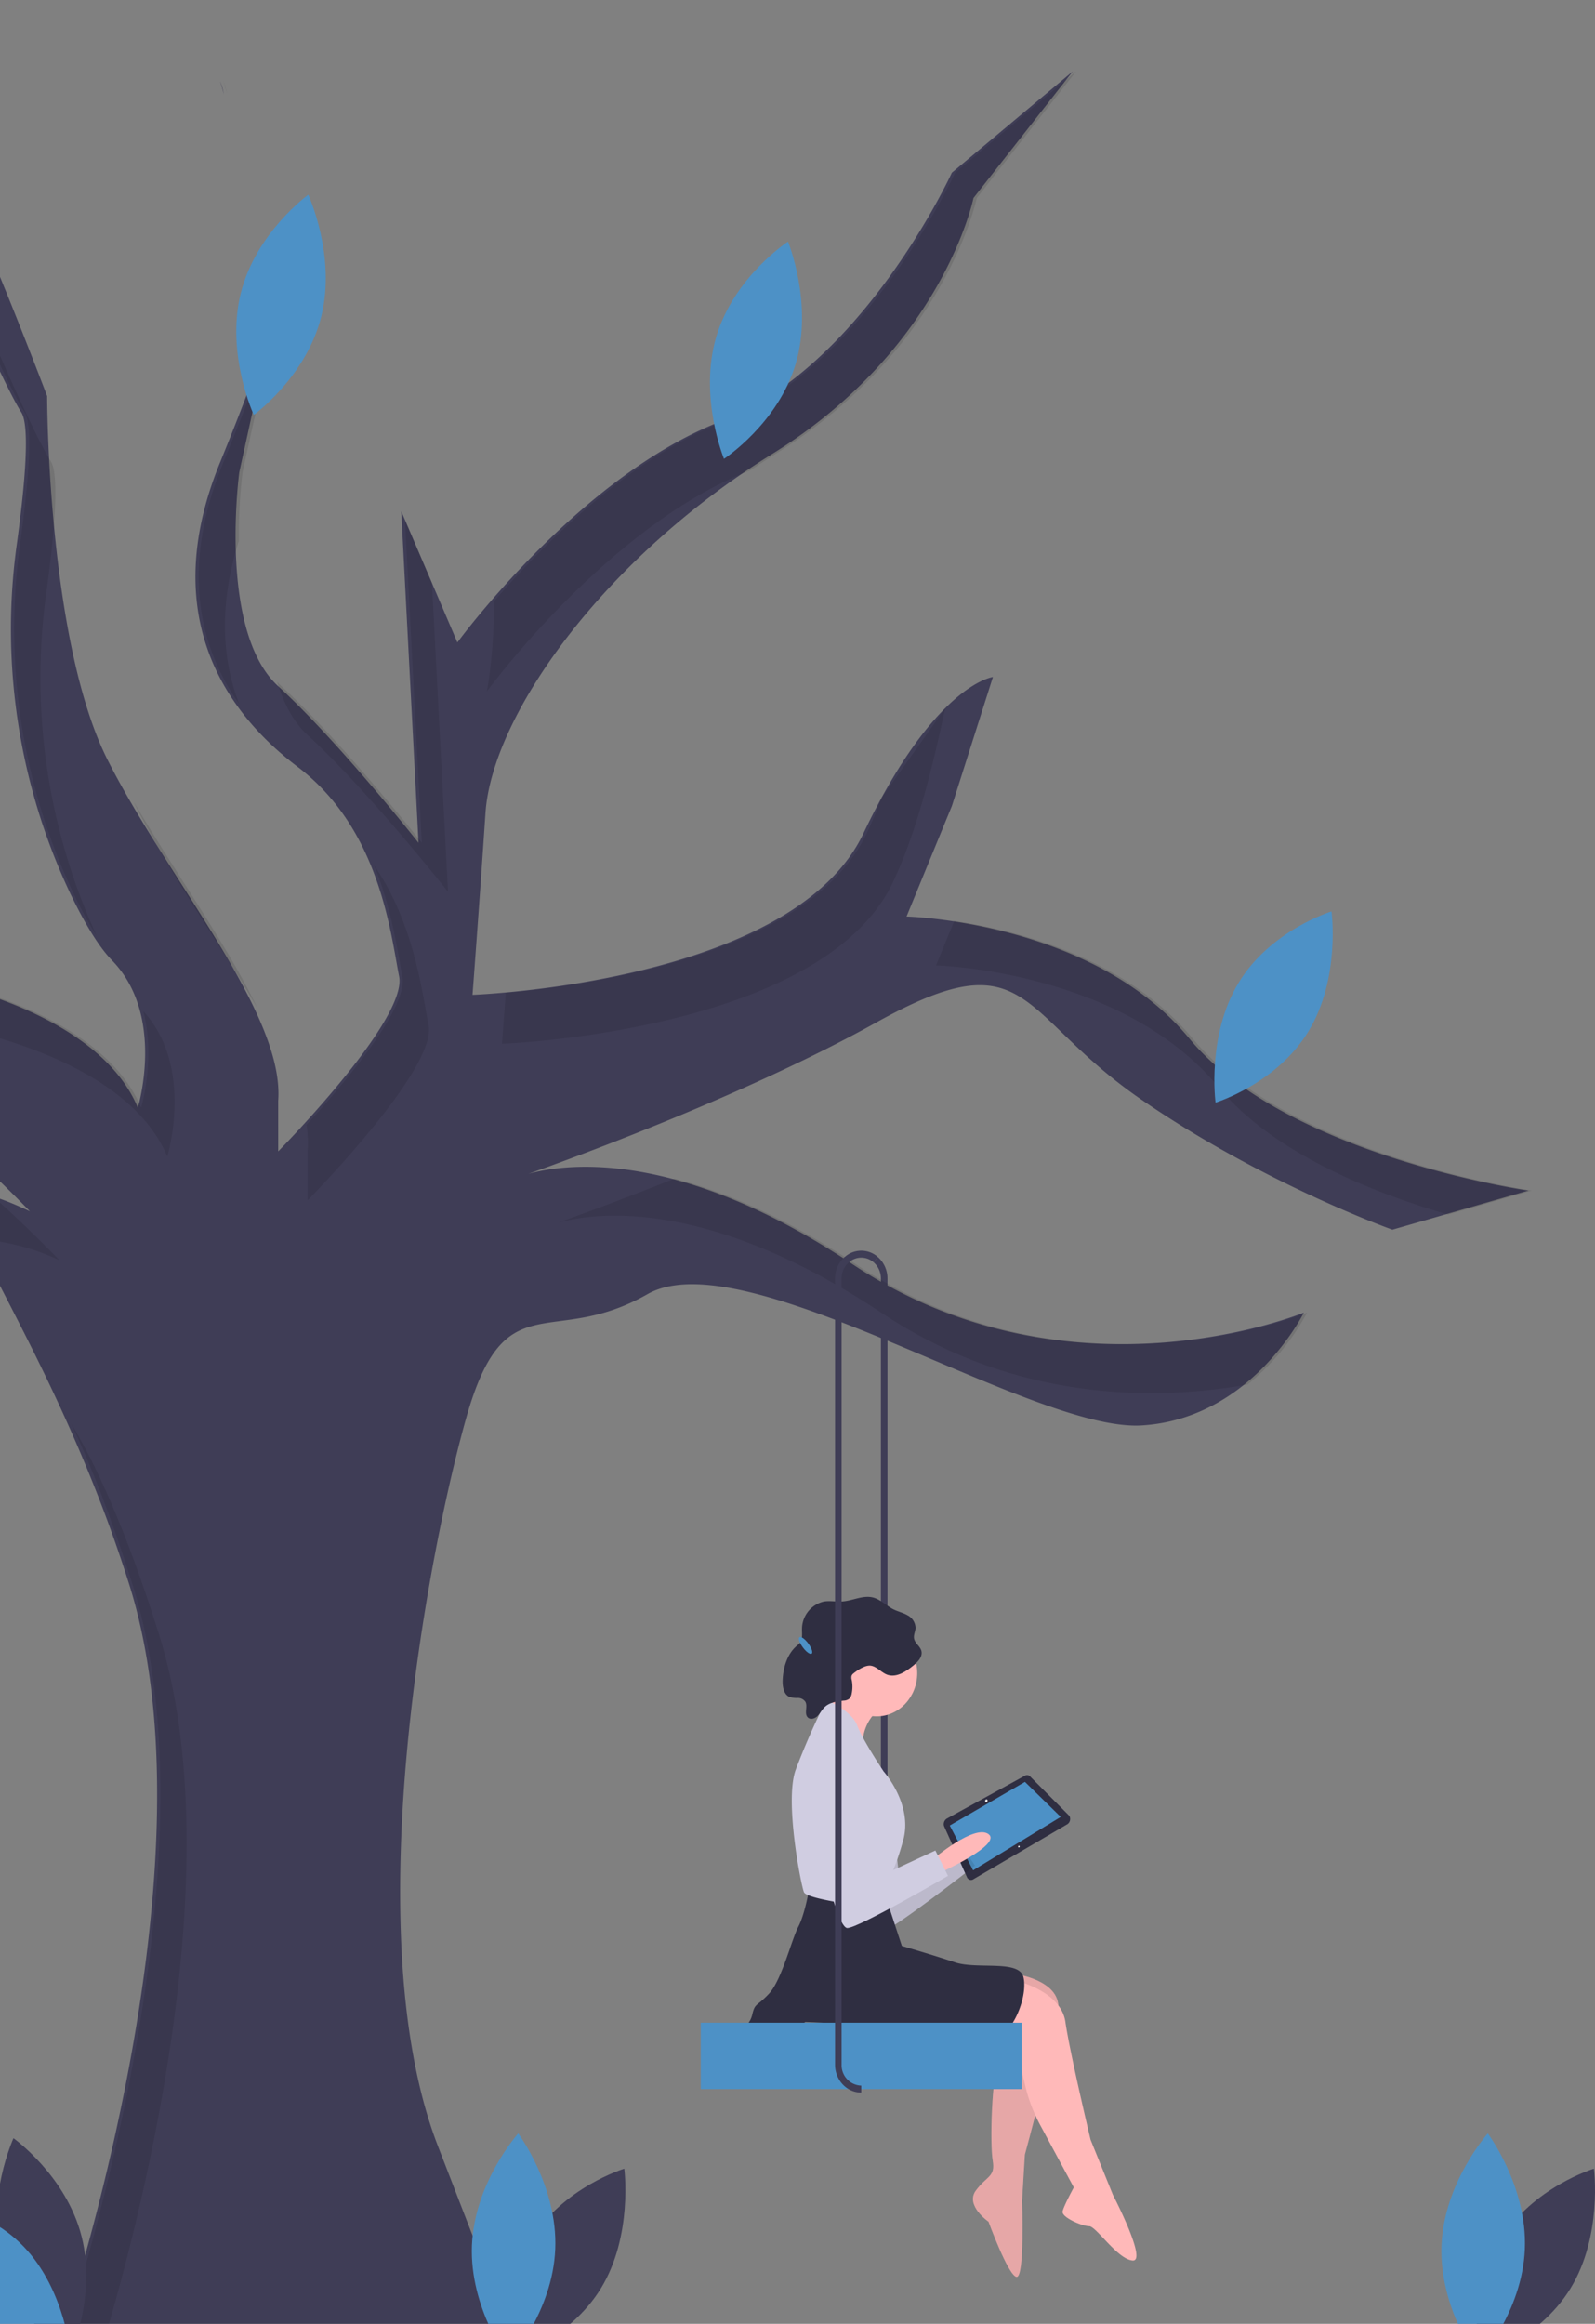 <svg xmlns="http://www.w3.org/2000/svg" xmlns:xlink="http://www.w3.org/1999/xlink" width="645.97" height="940.725" viewBox="0 0 645.97 940.725">
  <rect x="0" y="0" width="645.97" height="940.725" fill="#808080" stroke="none"/>
  <defs>
    <clipPath id="clip-path">
      <rect x="433" width="645.97" height="940.725" fill="none"/>
    </clipPath>
  </defs>
  <g id="스크롤_그룹_4" data-name="스크롤 그룹 4" transform="translate(-433)" clip-path="url(#clip-path)" style="isolation: isolate">
    <g id="undraw_Tree_swing_646s" transform="translate(0 0.001)">
      <path id="패스_109" data-name="패스 109" d="M771.034,790.065h-2.653V480.573a8.682,8.682,0,0,0-2.936-6.581l1.677-2.193a11.576,11.576,0,0,1,3.912,8.774Z" transform="translate(21.384 37.028)" fill="#3f3d56"/>
      <path id="패스_110" data-name="패스 110" d="M565.922,135.23a26.009,26.009,0,0,1,1.526,5.2C566.7,137.7,566.121,135.852,565.922,135.23Z" transform="translate(-43.786 -102.374)" fill="#3f3d56"/>
      <path id="패스_111" data-name="패스 111" d="M584.149,196.37s0,1.952-1.977,8.994Z" transform="translate(-38.479 -77.051)" fill="#3f3d56"/>
      <path id="패스_112" data-name="패스 112" d="M960.242,525.9c-52.176,28.991-120.432,54.022-140.875,61.277,15.588-4.328,60.959-10.154,131.257,36.6,88.327,58.731,182.77,19.572,182.77,19.572s-20.987,42.892-65.589,45.678S906.9,613.527,867.55,635.9s-57.722-5.6-73.469,50.345-44.588,208.8-11.356,294.575l33.219,85.756H627.058s68.215-193.9,30.605-313.214c-21.054-66.82-50.611-115.214-61.635-139.807-5.532-12.318-6.408-18.653.756-18.342,4.073.184,10.746,2.517,20.656,7.127,0,0-45.477-47.545-60.335-47.545s-84.838-7.453-107.563-32.625c0,0-32.357-24.239-90.078,35.425s-43.726,59.665-95.318,55c-50.783-4.6-90.569-30.858-91.8-31.678,1.473.636,60.786,25.908,97.043,13.039C306.12,580.9,337.6,531.49,369.957,514.718s51.593-39.159,95.318-14.92l-28.814-72.421-7.893-19.841-.013-.028s-9.631-136.1-27.992-145.421-6.991-33.559-41.1-38.225c0,0,41.975-5.6,49.842,25.173s62.1,196.7,62.1,196.7,33.219,70.837,69.953,54.064-14-110.929-14-110.929L464.4,358.1s47.228-1.867,76.082,27.039,30.605,122.115,30.605,122.115,72.58,11.186,90.078,53.145c0,0,11.369-37.292-10.494-59.665-5.466-5.6-11.21-15.33-16.742-26.771a250.234,250.234,0,0,1-21.677-142.437c3.25-23.843,5.253-47.163,1.685-52.664-7.867-12.12-41.1-86.69-43.726-106.276S572.839,112,572.839,112s.876,50.331,11.369,66.184,40.223,94.157,40.223,94.157,0,98.809,24.49,147.288,71.7,102.543,69.091,137.968V578.1s52.468-53.131,48.966-70.851-7.867-59.665-41.1-84.823S670.784,357.163,694.4,299.366c13.28-32.512,19.09-49.977,21.637-59.042L702.265,303.1s-8.742,64.317,15.747,86.69c.066.057.119.113.186.17,24.45,22.4,56.647,63.228,56.647,63.228l-.093-1.8-6.9-132.439,1.512,3.535,10.9,25.484,10.321,24.112s48.966-67.117,106.688-89.49,93.567-100.676,93.567-100.676l48.979-41.026L999.59,192.17s-12.245,60.584-81.322,103.476S804.588,401.908,801.961,441.067s-5.253,73.651-5.253,73.651,129.426-4.667,158.28-65.265,52.482-63.384,52.482-63.384l-16.623,52.2-18.361,44.745s75.207,1.867,114.555,49.412,137.293,61.531,137.293,61.531l-55.082,15.839s-52.482-18.639-102.323-53.131S1022.328,491.412,960.242,525.9Z" transform="translate(-172.342 -111.996)" fill="#3f3d56"/>
      <path id="패스_113" data-name="패스 113" d="M831.462,314.74c-5.532,26.106-12.046,51.321-21.2,70.54-28.854,60.6-158.28,65.265-158.28,65.265s.61-8,1.539-20.633c32.861-2.885,122.687-15.2,146.128-64.43,2.149-4.5,4.139-9.334,6.023-14.425Z" transform="translate(-15.677 -28.024)" opacity="0.1"/>
      <path id="패스_114" data-name="패스 114" d="M652.539,411.338s-32.357-41.026-56.833-63.4c-5.373-4.893-9.14-11.823-11.754-19.629-.212-.622-.411-1.259-.61-1.895.57.594,1.141,1.174,1.751,1.725,21.425,19.587,48.9,53.47,55.413,61.6.915,1.16,1.419,1.8,1.419,1.8l-6.806-130.7,10.9,25.484Z" transform="translate(-38.097 -50.348)" opacity="0.1"/>
      <path id="패스_115" data-name="패스 115" d="M650.356,346.816c-.191,22.952-2.985,36.6-2.985,36.6s48.951-67.09,106.652-89.478c3.41-2.3,6.87-4.564,10.411-6.762C833.519,244.3,845.762,183.7,845.762,183.7l40.227-51.272-48.972,41.017s-35.854,78.306-93.571,100.679C704.1,289.379,668.831,325.414,650.356,346.816Z" transform="translate(-17.183 -103.533)" opacity="0.1"/>
      <path id="패스_116" data-name="패스 116" d="M592.773,474.814v20.509s52.47-53.136,48.972-70.848c-2.675-13.545-5.878-41.261-22.093-64.812,7.309,17.8,9.534,35.158,11.48,45.013,2.508,12.7-23.762,43.616-38.827,60.093A45.274,45.274,0,0,1,592.773,474.814Z" transform="translate(-35.169 -9.417)" opacity="0.1"/>
      <path id="패스_117" data-name="패스 117" d="M539.6,341.567c.416.945.844,1.875,1.3,2.774,13.41,26.548,33.628,54.768,48.754,80.69C577.43,399.361,556.155,370,539.6,341.567Z" transform="translate(-52.383 -16.912)" opacity="0.1"/>
      <path id="패스_118" data-name="패스 118" d="M789.689,484.047c-28.767-19.128-53.356-29.451-73.442-34.68-21.07,8.454-38.411,14.757-47.137,17.852C684.759,462.9,730.1,457.165,800.3,503.846c55.082,36.626,112.542,35.182,147.994,28.908a95.984,95.984,0,0,0,24.163-29.13S878.013,542.777,789.689,484.047Z" transform="translate(-10.082 27.737)" opacity="0.1"/>
      <path id="패스_119" data-name="패스 119" d="M575.771,359.384c-7.052-18.419-8.214-40.336-.112-66.019a214.613,214.613,0,0,1,1.508-27.845l13.77-62.791c-2.539,9.055-8.347,26.524-21.64,59.063C552.469,302.985,558.749,335.173,575.771,359.384Z" transform="translate(-45.917 -74.417)" opacity="0.1"/>
      <path id="패스_120" data-name="패스 120" d="M888.427,423.236c-27.291-32.971-71.819-43.971-96.555-47.618l-7.391,18.009s75.207,1.864,114.559,49.407c21.823,26.365,61.658,42.4,92.822,51.467l33.861-9.74S927.779,470.778,888.427,423.236Z" transform="translate(27.602 -2.808)" opacity="0.1"/>
      <path id="패스_121" data-name="패스 121" d="M476.9,432.907c36.729-16.78-13.992-110.933-13.992-110.933l-1.388-.678c12.645,28.44,30.984,79.835,4.766,91.812-24.533,11.208-47.5-16.676-60.052-36.432l.706,2.163S440.172,449.687,476.9,432.907Z" transform="translate(-95.945 -25.308)" opacity="0.1"/>
      <path id="패스_122" data-name="패스 122" d="M572.215,463.855s11.067-36.365-9.724-58.818c5.1,19.343-.889,39.019-.889,39.019-13.53-32.451-60.02-46.49-80.383-51.185.79,10.8.923,17.848.923,17.848S554.725,421.906,572.215,463.855Z" transform="translate(-71.453 4.337)" opacity="0.1"/>
      <path id="패스_123" data-name="패스 123" d="M583.172,205.362c1.971-7.029,1.971-8.989,1.971-8.989Z" transform="translate(-38.152 -77.05)" opacity="0.1"/>
      <path id="패스_124" data-name="패스 124" d="M280.478,510.748c.176-.061.355-.116.531-.178,36.729-13.051,68.211-62.458,100.567-79.238s51.6-39.153,95.32-14.915c0,0-7.65-33.378-22.473-55.307a227.1,227.1,0,0,1,11.86,35.508c-43.725-24.237-62.964-1.864-95.32,14.915S307.124,477.72,270.4,490.771s-97.069-13.051-97.069-13.051,40.227,27.034,91.822,31.7C271.051,509.949,276.087,510.419,280.478,510.748Z" transform="translate(-172.021 -8.818)" opacity="0.1"/>
      <path id="패스_125" data-name="패스 125" d="M381.462,377.617s-1.433.028-4.033.071l-7.893-19.841c.862-.014,1.313-.028,1.313-.028s-6.076-85.841-17.777-125.848c.146.071.265.156.4.226C371.831,241.516,381.462,377.617,381.462,377.617Z" transform="translate(-113.31 -62.306)" opacity="0.1"/>
      <path id="패스_126" data-name="패스 126" d="M533.1,897.836c16.023-52.361,54.558-197.153,24.219-293.424-13.1-41.575-25.246-68.087-35.512-85,7.677,16.011,16.071,37.189,24.9,65.2,37.6,119.322-30.608,313.223-30.608,313.223Z" transform="translate(-60.059 56.749)" opacity="0.1"/>
      <path id="패스_127" data-name="패스 127" d="M526.143,480.619a92.337,92.337,0,0,0-33.352-8.584c-5.532-12.318-6.408-18.653.756-18.342,1.99.382,3.993.834,5.983,1.358C513.593,467.5,526.143,480.619,526.143,480.619Z" transform="translate(-69.105 29.525)" opacity="0.1"/>
      <path id="패스_128" data-name="패스 128" d="M338.4,211.727a24.239,24.239,0,0,0,3.6,4.9,27.341,27.341,0,0,0-3.6-4.9Z" transform="translate(-118.103 -70.69)" opacity="0.1"/>
      <path id="패스_129" data-name="패스 129" d="M480.188,332.863a44.407,44.407,0,0,1,3.791,4.357c-3.831-9.817-8.561-18.305-14.4-24.156-28.858-28.9-76.081-27.034-76.081-27.034l59.222,28.935a83.831,83.831,0,0,1,27.472,17.9Z" transform="translate(-100.107 -39.925)" opacity="0.1"/>
      <path id="패스_130" data-name="패스 130" d="M517.161,278.863c3.569,5.5,1.564,28.815-1.694,52.666a250.212,250.212,0,0,0,21.685,142.428,168.811,168.811,0,0,0,9.318,17.051,250.568,250.568,0,0,1-20.39-139.681c3.258-23.85,5.263-47.171,1.694-52.666-7.87-12.119-41.1-86.7-43.725-106.272a144.563,144.563,0,0,1-.548-22.874C476.709,148.969,476.06,112,476.06,112s-5.247,41.017-2.623,60.594S509.291,266.745,517.161,278.863Z" transform="translate(-74.235 -111.997)" opacity="0.1"/>
      <path id="패스_131" data-name="패스 131" d="M568.447,140.432a27.965,27.965,0,0,0-1.587-5.364S567.531,137.08,568.447,140.432Z" transform="translate(-43.48 -102.441)" opacity="0.1"/>
      <path id="패스_132" data-name="패스 132" d="M342.035,211.227c7.707,1.006,16.573,3.526,23.335,9.372-.441-1.59-.826-3.016-1.132-4.214-7.871-30.763-49.846-25.17-49.846-25.17C333.362,193.809,338.261,202.458,342.035,211.227Z" transform="translate(-125.944 -79.35)" opacity="0.1"/>
      <path id="패스_133" data-name="패스 133" d="M959.3,761.561C946.255,782.882,949.829,810,949.829,810s24.719-7.451,37.761-28.771,9.469-48.438,9.469-48.438S972.34,740.241,959.3,761.561Z" transform="translate(81.463 145.128)" fill="#3f3d56"/>
      <path id="패스_134" data-name="패스 134" d="M972.561,769.513c-1.031,25.429-18.739,45.267-18.739,45.267s-16.036-21.392-15.006-46.821,18.739-45.267,18.739-45.267S973.592,744.084,972.561,769.513Z" transform="translate(77.997 140.945)" fill="#4d91c6"/>
      <path id="패스_135" data-name="패스 135" d="M791.088,646.065s15.007-16.783,21.149-13.406-17.66,18.384-17.66,18.384Z" transform="translate(29.76 103.468)" fill="#ffb9b9"/>
      <path id="패스_136" data-name="패스 136" d="M791.088,646.065s15.007-16.783,21.149-13.406-17.66,18.384-17.66,18.384Z" transform="translate(29.76 103.468)" opacity="0.1"/>
      <path id="패스_137" data-name="패스 137" d="M757.636,616.31s-5.516,10.54-4.073,21.9,14.645,47.824,19.133,47.176,37.734-26.763,37.734-26.763l-6.341-9.438L779.8,664.875S776.1,608.773,757.636,616.31Z" transform="translate(17.424 96.594)" fill="#d0cde1"/>
      <path id="패스_138" data-name="패스 138" d="M836.742,640.1l-37.861,22.169a1.709,1.709,0,0,1-1.508.243,1.846,1.846,0,0,1-1.143-1.076l-9.275-20.666a2.645,2.645,0,0,1,1.24-3.1L819.63,620.4a1.762,1.762,0,0,1,2.405.49l15.7,15.77a2.632,2.632,0,0,1,.195,1.947A2.45,2.45,0,0,1,836.742,640.1Z" transform="translate(28.373 98.461)" fill="#2f2e41"/>
      <path id="패스_139" data-name="패스 139" d="M661.274,524.245,625.78,545.872l-9.446-18.147,30.449-17.652Z" transform="translate(201.314 211.266)" fill="#4d91c6"/>
      <path id="패스_140" data-name="패스 140" d="M.543-.017a.469.469,0,0,1,.528.441A.546.546,0,0,1,.514.9.469.469,0,0,1-.014.458.546.546,0,0,1,.543-.017Z" transform="translate(831.792 729.082) rotate(-50.158)" fill="#f2f2f2"/>
      <path id="패스_141" data-name="패스 141" d="M.362-.011A.313.313,0,0,1,.714.282.364.364,0,0,1,.343.6.313.313,0,0,1-.01.305.364.364,0,0,1,.362-.011Z" transform="translate(845.197 747.607) rotate(-50.158)" fill="#f2f2f2"/>
      <path id="패스_142" data-name="패스 142" d="M757.636,616.31s-5.516,10.54-4.073,21.9,14.645,47.824,19.133,47.176,37.734-26.763,37.734-26.763l-6.341-9.438L779.8,664.875S776.1,608.773,757.636,616.31Z" transform="translate(17.424 96.594)" opacity="0.1"/>
      <path id="패스_143" data-name="패스 143" d="M783.44,647.506s16.984-14.484,22.645-10.259-19.814,15.691-19.814,15.691Z" transform="translate(27.262 105.235)" fill="#ffb9b9"/>
      <ellipse id="타원_40" data-name="타원 40" cx="16.418" cy="17.501" rx="16.418" ry="17.501" transform="translate(771.638 659.802)" fill="#ffb9b9"/>
      <path id="패스_144" data-name="패스 144" d="M813.386,677.134s17.55,2.414,16.984,13.88-13.587,59.143-13.587,59.143l-1.132,18.708s1.132,31.382-2.265,30.778-11.323-22.329-11.323-22.329-9.624-6.638-5.1-12.673,7.926-5.431,6.794-12.07-.566-34.4,2.831-42.848,5.376-13.109,5.376-13.109l-11.037-.771Z" transform="translate(31.285 122.075)" fill="#ffb9b9"/>
      <path id="패스_145" data-name="패스 145" d="M813.386,677.134s17.55,2.414,16.984,13.88-13.587,59.143-13.587,59.143l-1.132,18.708s1.132,31.382-2.265,30.778-11.323-22.329-11.323-22.329-9.624-6.638-5.1-12.673,7.926-5.431,6.794-12.07-.566-34.4,2.831-42.848,5.376-13.109,5.376-13.109l-11.037-.771Z" transform="translate(31.285 122.075)" opacity="0.1"/>
      <path id="패스_146" data-name="패스 146" d="M812.825,679.268s16.984,4.224,18.682,16.294,10.19,47.676,10.19,47.676l9.058,22.329s14.153,27.157,7.926,26.554-14.719-13.88-17.55-13.88-11.323-3.621-10.756-6.035,4.529-9.656,4.529-9.656l-13.7-25.434a64.167,64.167,0,0,1-5.941-15.674c-1.407-5.957-3.008-13.254-3.008-15.621,0-4.224-11.323-6.035-11.323-6.035Z" transform="translate(32.977 122.959)" fill="#ffb9b9"/>
      <path id="패스_147" data-name="패스 147" d="M781.785,651.956l7.926,24.14s12.455,3.621,21.513,6.638,26.042-1.207,27.741,6.035-3.4,19.915-8.492,22.933-7.926,6.035-24.344,1.207-55.481-6.035-55.481-6.035a27.165,27.165,0,0,1-12.455,4.224c-7.36.6-9.058,1.207-11.323-.6s1.132-1.81,2.265-6.638,1.7-3.018,6.794-8.449,9.058-21.726,11.889-27.157,4.529-16.294,4.529-16.294Z" transform="translate(8.536 111.647)" fill="#2f2e41"/>
      <path id="패스_148" data-name="패스 148" d="M773.078,604.7a18.046,18.046,0,0,0-6.794,13.88c0,9.052-16.984-9.656-16.984-9.656s9.058-12.07,9.058-15.691S773.078,604.7,773.078,604.7Z" transform="translate(16.111 87.091)" fill="#ffb9b9"/>
      <path id="패스_149" data-name="패스 149" d="M754.453,598.613s10.19,4.224,12.455,10.259,10.757,18.708,10.757,18.708,11.889,13.277,7.926,27.761-7.36,18.1-7.36,20.519-5.661,6.638-10.19,6.035-21.513-3.018-22.645-5.431-7.926-36.813-3.4-49.487a302.09,302.09,0,0,1,12.455-28.365Z" transform="translate(13.222 89.553)" fill="#d0cde1"/>
      <path id="패스_150" data-name="패스 150" d="M780.511,600.768c3.674.93,7.279-1.566,10.29-4.04,1.709-1.4,3.591-3.408,3.067-5.669-.465-2.006-2.681-3.143-3-5.181-.224-1.417.553-2.795.616-4.23a5.985,5.985,0,0,0-3.3-5.125c-1.79-1.027-3.82-1.456-5.659-2.375-2.808-1.4-5.142-3.936-8.141-4.746-4.1-1.108-8.269,1.251-12.481,1.556-2.549.185-5.131-.388-7.653.058a11.456,11.456,0,0,0-8.752,10.993c-.032,1.921.328,4.064-.748,5.587a8.13,8.13,0,0,1-1.441,1.391c-3.746,3.229-5.447,8.624-5.64,13.822-.1,2.558.407,5.6,2.536,6.684a8.866,8.866,0,0,0,3.549.526,3.627,3.627,0,0,1,3.134,1.595c.97,1.824-.483,4.517.785,6.109.953,1.2,2.812.8,3.924-.22s1.807-2.484,2.862-3.573c2.052-2.119,5.1-2.5,7.909-2.825a3.848,3.848,0,0,0,2.32-.811,3.928,3.928,0,0,0,.951-2.079,13.722,13.722,0,0,0,.014-5.46,3.226,3.226,0,0,1-.065-1.729,2.407,2.407,0,0,1,.83-.991c1.743-1.4,4.8-3.429,7.063-3.044C776,597.415,777.974,600.127,780.511,600.768Z" transform="translate(12.308 77.332)" fill="#2f2e41"/>
      <path id="패스_151" data-name="패스 151" d="M754.387,614.062s-6.794,9.656-6.794,21.122,8.492,49.487,13.021,49.487,40.762-21.122,40.762-21.122l-5.1-10.26-26.042,12.07S773.636,609.234,754.387,614.062Z" transform="translate(15.553 95.83)" fill="#d0cde1"/>
      <rect id="사각형_67" data-name="사각형 67" width="130.01" height="26.87" transform="translate(716.8 818.823)" fill="#4d91c6"/>
      <path id="패스_152" data-name="패스 152" d="M764.271,810.822c-5.859-.007-10.606-5.068-10.613-11.313V481.317a11.394,11.394,0,0,1,6.056-10.218,10.087,10.087,0,0,1,11.257,1.444l-1.676,2.193a7.565,7.565,0,0,0-8.442-1.082,8.545,8.545,0,0,0-4.542,7.663V799.509a8.244,8.244,0,0,0,7.96,8.485Z" transform="translate(17.534 36.284)" fill="#3f3d56"/>
      <path id="패스_153" data-name="패스 153" d="M1.361-.043c.752-.024,1.3,1.811,1.233,4.1S1.856,8.213,1.1,8.236-.2,6.426-.128,4.14.609-.019,1.361-.043Z" transform="translate(755.729 663.674) rotate(-38.768)" fill="#4d91c6"/>
      <path id="패스_154" data-name="패스 154" d="M663.3,761.561C650.255,782.882,653.829,810,653.829,810s24.719-7.451,37.761-28.771,9.469-48.438,9.469-48.438S676.34,740.241,663.3,761.561Z" transform="translate(-15.22 145.128)" fill="#3f3d56"/>
      <path id="패스_155" data-name="패스 155" d="M676.561,769.513c-1.031,25.429-18.739,45.267-18.739,45.267s-16.037-21.392-15.006-46.821,18.739-45.267,18.739-45.267S677.592,744.084,676.561,769.513Z" transform="translate(-18.686 140.945)" fill="#4d91c6"/>
      <path id="패스_156" data-name="패스 156" d="M499.531,773.244c6.235,24.57,27.592,39.787,27.592,39.787s11.247-24.619,5.012-49.189-27.592-39.787-27.592-39.787S493.3,748.674,499.531,773.244Z" transform="translate(-66.087 141.51)" fill="#3f3d56"/>
      <path id="패스_157" data-name="패스 157" d="M516.5,760.741c17.109,17.754,19.2,45.047,19.2,45.047s-25.65-1.493-42.759-19.247-19.2-45.047-19.2-45.047S499.392,742.987,516.5,760.741Z" transform="translate(-73.895 148.732)" fill="#4d91c6"/>
      <path id="패스_158" data-name="패스 158" d="M471.553,297.844C470.065,323.248,452,342.72,452,342.72S436.355,321,437.842,295.6s19.548-44.876,19.548-44.876S473.04,272.44,471.553,297.844Z" transform="translate(-85.654 -54.538)" fill="#4d91c6"/>
      <path id="패스_159" data-name="패스 159" d="M332.534,173.4c20.2,13.575,27.565,39.808,27.565,39.808s-25.38,4.224-45.579-9.35-27.565-39.808-27.565-39.808S312.336,159.828,332.534,173.4Z" transform="translate(-134.906 -90.694)" fill="#4d91c6"/>
      <path id="패스_160" data-name="패스 160" d="M298.534,392.4c20.2,13.575,27.565,39.808,27.565,39.808s-25.38,4.224-45.579-9.35-27.565-39.808-27.565-39.808S278.336,378.828,298.534,392.4Z" transform="translate(-146.011 0.013)" fill="#4d91c6"/>
      <path id="패스_161" data-name="패스 161" d="M605.314,216.894c-6.091,24.611-27.358,39.969-27.358,39.969s-11.391-24.544-5.3-49.155,27.358-39.969,27.358-39.969S611.4,192.283,605.314,216.894Z" transform="translate(-42.172 -88.909)" fill="#4d91c6"/>
      <path id="패스_162" data-name="패스 162" d="M750.224,230.526c-7.159,24.282-29.074,38.569-29.074,38.569S710.842,244.012,718,219.73s29.074-38.569,29.074-38.569S757.383,206.243,750.224,230.526Z" transform="translate(5.061 -83.35)" fill="#4d91c6"/>
      <path id="패스_163" data-name="패스 163" d="M907.6,421.362c-12.968,21.372-37.661,28.919-37.661,28.919s-3.667-27.1,9.3-48.475S916.9,372.888,916.9,372.888,920.57,399.991,907.6,421.362Z" transform="translate(55.359 -3.939)" fill="#4d91c6"/>
      <path id="패스_164" data-name="패스 164" d="M866,206" transform="translate(54.228 -73.062)" fill="#3f3d56"/>
    </g>
  </g>
</svg>
